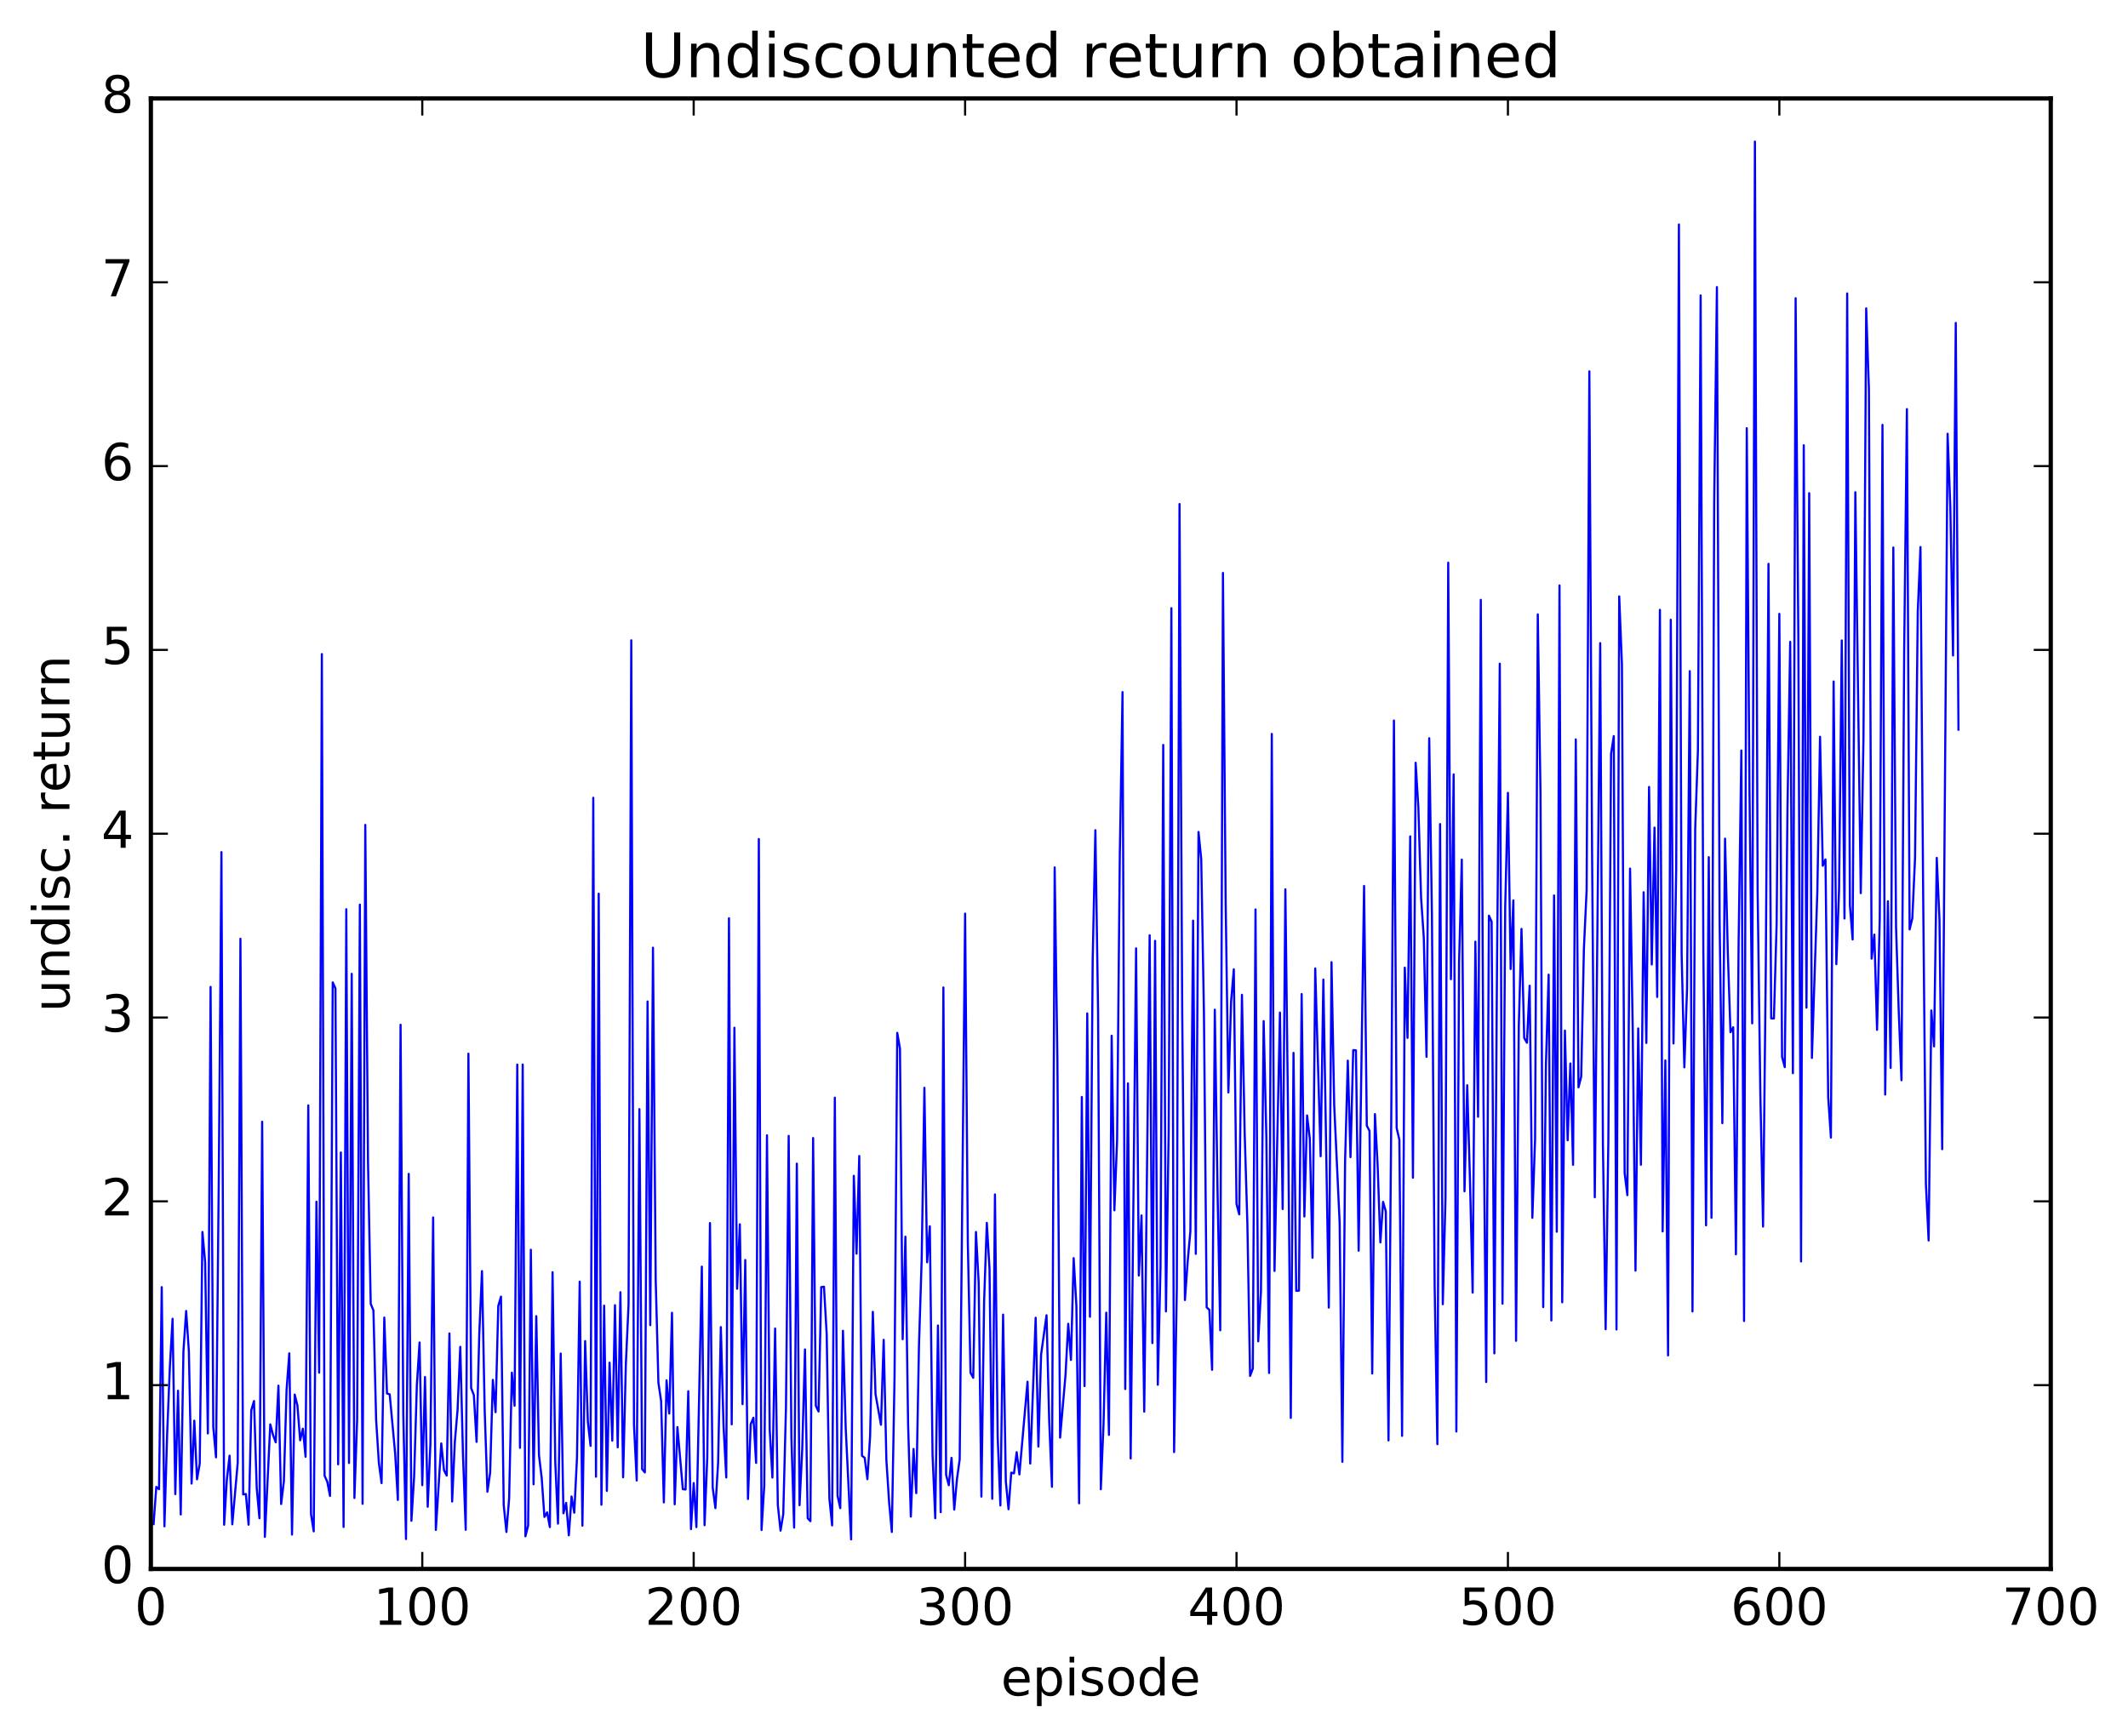 <?xml version="1.0" encoding="utf-8" standalone="no"?>
<!DOCTYPE svg PUBLIC "-//W3C//DTD SVG 1.1//EN"
  "http://www.w3.org/Graphics/SVG/1.1/DTD/svg11.dtd">
<!-- Created with matplotlib (http://matplotlib.org/) -->
<svg height="408pt" version="1.1" viewBox="0 0 500 408" width="500pt" xmlns="http://www.w3.org/2000/svg" xmlns:xlink="http://www.w3.org/1999/xlink">
 <defs>
  <style type="text/css">
*{stroke-linecap:butt;stroke-linejoin:round;stroke-miterlimit:100000;}
  </style>
 </defs>
 <g id="figure_1">
  <g id="patch_1">
   <path d="M 0 408.169 
L 500.501 408.169 
L 500.501 0 
L 0 0 
z
" style="fill:#ffffff;"/>
  </g>
  <g id="axes_1">
   <g id="patch_2">
    <path d="M 35.449 368.742 
L 481.849 368.742 
L 481.849 23.142 
L 35.449 23.142 
z
" style="fill:#ffffff;"/>
   </g>
   <g id="line2d_1">
    <path clip-path="url(#p01f652ff8e)" d="M 36.086 358.19 
L 36.724 349.455 
L 37.362 349.995 
L 38 302.507 
L 38.637 358.72 
L 39.275 336.96 
L 39.913 321.194 
L 40.55 309.938 
L 41.188 351.159 
L 41.826 326.855 
L 42.464 355.933 
L 43.101 317.575 
L 43.739 308.112 
L 44.377 317.613 
L 45.014 348.672 
L 45.652 333.889 
L 46.29 347.674 
L 46.928 344 
L 47.565 289.551 
L 48.203 296.659 
L 48.841 336.893 
L 49.478 231.947 
L 50.116 335.42 
L 50.754 342.508 
L 51.392 278.384 
L 52.029 200.272 
L 52.667 358.35 
L 53.305 347.726 
L 53.942 342.118 
L 54.58 358.246 
L 55.856 343.768 
L 56.493 220.631 
L 57.131 351.221 
L 57.769 351.129 
L 58.406 358.338 
L 59.044 331.42 
L 59.682 329.27 
L 60.32 349.718 
L 60.957 356.82 
L 61.595 263.641 
L 62.233 361.198 
L 63.508 334.753 
L 64.146 337.225 
L 64.784 338.976 
L 65.421 325.657 
L 66.059 353.475 
L 66.697 348.13 
L 67.334 326.656 
L 67.972 318.066 
L 68.61 360.665 
L 69.248 327.752 
L 69.885 330.316 
L 70.523 338.506 
L 71.161 335.775 
L 71.798 342.374 
L 72.436 259.784 
L 73.074 355.856 
L 73.712 359.905 
L 74.349 282.432 
L 74.987 322.61 
L 75.625 153.72 
L 76.262 346.822 
L 76.9 348.251 
L 77.538 351.571 
L 78.176 230.881 
L 78.813 232.293 
L 79.451 344.146 
L 80.089 270.855 
L 80.726 358.875 
L 81.364 213.694 
L 82.002 343.838 
L 82.64 228.872 
L 83.277 352.057 
L 83.915 333.612 
L 84.553 212.61 
L 85.19 353.436 
L 85.828 193.871 
L 86.466 272.939 
L 87.104 306.424 
L 87.741 307.985 
L 88.379 333.73 
L 89.017 343.793 
L 89.654 348.562 
L 90.292 309.664 
L 90.93 327.5 
L 91.568 327.708 
L 92.843 341.584 
L 93.481 352.524 
L 94.118 240.842 
L 94.756 332.291 
L 95.394 361.711 
L 96.032 275.89 
L 96.669 357.417 
L 97.307 346.98 
L 97.945 325.519 
L 98.582 315.511 
L 99.22 349.052 
L 99.858 323.625 
L 100.496 354.128 
L 101.133 339.313 
L 101.771 286.132 
L 102.409 359.564 
L 103.684 339.237 
L 104.322 345.531 
L 104.96 346.797 
L 105.597 313.387 
L 106.235 352.897 
L 106.873 338.836 
L 107.51 331.356 
L 108.148 316.546 
L 108.786 342.015 
L 109.424 359.533 
L 110.061 247.64 
L 110.699 326.22 
L 111.337 327.854 
L 111.974 338.876 
L 112.612 313.483 
L 113.25 298.738 
L 113.888 331.663 
L 114.525 350.583 
L 115.163 346.14 
L 115.801 324.299 
L 116.438 331.892 
L 117.076 306.921 
L 117.714 304.733 
L 118.352 353.696 
L 118.989 360.047 
L 119.627 352.128 
L 120.265 322.611 
L 120.902 330.375 
L 121.54 250.19 
L 122.178 340.273 
L 122.816 250.182 
L 123.453 361.064 
L 124.091 358.566 
L 124.729 293.714 
L 125.366 348.849 
L 126.004 309.325 
L 126.642 342.031 
L 127.28 347.348 
L 127.917 356.514 
L 128.555 355.443 
L 129.193 358.902 
L 129.83 299.006 
L 130.468 343.586 
L 131.106 358.091 
L 131.744 318.118 
L 132.381 355.661 
L 133.019 353.209 
L 133.657 360.839 
L 134.294 351.707 
L 134.932 355.529 
L 135.57 342.583 
L 136.208 301.224 
L 136.845 358.56 
L 137.483 315.183 
L 138.121 334.142 
L 138.758 339.823 
L 139.396 187.496 
L 140.034 347.061 
L 140.672 210.032 
L 141.309 353.641 
L 141.947 306.857 
L 142.585 350.393 
L 143.222 320.258 
L 143.86 338.587 
L 144.498 306.756 
L 145.136 340.155 
L 145.773 303.699 
L 146.411 347.202 
L 147.049 320.671 
L 147.686 306.62 
L 148.324 150.483 
L 148.962 334.812 
L 149.6 347.95 
L 150.237 260.675 
L 150.875 345.269 
L 151.513 346.051 
L 152.15 235.376 
L 152.788 311.442 
L 153.426 222.73 
L 154.064 300.753 
L 154.701 324.979 
L 155.339 329.274 
L 155.977 353.099 
L 156.614 324.418 
L 157.252 332.216 
L 157.89 308.537 
L 158.528 353.547 
L 159.165 335.387 
L 160.441 349.988 
L 161.078 350.063 
L 161.716 326.973 
L 162.354 359.38 
L 162.992 348.558 
L 163.629 358.905 
L 164.905 297.681 
L 165.542 358.455 
L 166.18 342.588 
L 166.818 287.447 
L 167.456 349.593 
L 168.093 354.444 
L 168.731 343.712 
L 169.369 311.895 
L 170.006 335.162 
L 170.644 347.245 
L 171.282 215.804 
L 171.92 334.749 
L 172.557 241.545 
L 173.195 302.887 
L 173.833 287.739 
L 174.47 330.012 
L 175.108 296.135 
L 175.746 352.297 
L 176.384 334.739 
L 177.021 333.201 
L 177.659 343.818 
L 178.297 197.188 
L 178.934 359.586 
L 179.572 349.143 
L 180.21 266.824 
L 180.848 335.946 
L 181.485 347.264 
L 182.123 312.233 
L 182.761 353.743 
L 183.398 359.739 
L 184.036 355.873 
L 184.674 330.752 
L 185.312 266.953 
L 185.949 337.827 
L 186.587 359.025 
L 187.225 273.48 
L 187.862 353.756 
L 188.5 340.455 
L 189.138 317.146 
L 189.776 356.814 
L 190.413 357.517 
L 191.051 267.461 
L 191.689 330.39 
L 192.326 331.738 
L 192.964 302.496 
L 193.602 302.41 
L 194.24 313.527 
L 194.877 352.223 
L 195.515 358.507 
L 196.153 257.976 
L 196.79 351.488 
L 197.428 354.446 
L 198.066 312.763 
L 198.704 335.498 
L 199.979 361.795 
L 200.617 276.346 
L 201.254 294.644 
L 201.892 271.683 
L 202.53 342.141 
L 203.168 342.609 
L 203.805 347.653 
L 204.443 337.514 
L 205.081 308.315 
L 205.718 327.685 
L 206.994 334.855 
L 207.632 314.886 
L 208.269 343.218 
L 208.907 353.04 
L 209.545 360.047 
L 210.182 323.688 
L 210.82 242.746 
L 211.458 246.43 
L 212.096 314.739 
L 212.733 290.65 
L 213.371 334.764 
L 214.009 356.431 
L 214.646 340.538 
L 215.284 350.924 
L 215.922 316.32 
L 216.56 295.96 
L 217.197 255.658 
L 217.835 296.665 
L 218.473 288.204 
L 219.11 341.818 
L 219.748 356.813 
L 220.386 311.523 
L 221.024 355.396 
L 221.661 232.079 
L 222.299 346.609 
L 222.937 349.053 
L 223.574 342.623 
L 224.212 354.783 
L 224.85 347.624 
L 225.488 343 
L 226.763 214.715 
L 227.401 292.052 
L 228.038 322.642 
L 228.676 323.817 
L 229.314 289.547 
L 229.952 301.515 
L 230.589 351.735 
L 231.227 305.904 
L 231.865 287.402 
L 232.502 298.264 
L 233.14 352.251 
L 233.778 280.718 
L 234.416 337.695 
L 235.053 353.817 
L 235.691 308.963 
L 236.329 348.134 
L 236.966 354.704 
L 237.604 346.11 
L 238.242 346.273 
L 238.88 341.296 
L 239.517 346.524 
L 241.43 324.739 
L 242.068 343.971 
L 243.344 309.697 
L 243.981 339.977 
L 244.619 318.33 
L 245.894 309.114 
L 246.532 334.168 
L 247.17 349.436 
L 247.808 203.859 
L 248.445 248.8 
L 249.083 337.879 
L 250.358 323.085 
L 250.996 311.126 
L 251.634 319.612 
L 252.272 295.687 
L 252.909 306.886 
L 253.547 353.316 
L 254.185 257.817 
L 254.822 325.77 
L 255.46 238.175 
L 256.098 309.471 
L 256.736 225.849 
L 257.373 195.115 
L 258.011 238.004 
L 258.649 350.008 
L 259.286 334.735 
L 259.924 308.516 
L 260.562 337.227 
L 261.2 243.418 
L 261.837 284.448 
L 262.475 268.001 
L 263.113 200.942 
L 263.75 162.658 
L 264.388 326.46 
L 265.026 254.615 
L 265.664 342.771 
L 266.939 222.885 
L 267.577 299.781 
L 268.214 285.653 
L 268.852 331.769 
L 270.128 219.809 
L 270.765 315.652 
L 271.403 221.117 
L 272.041 325.45 
L 272.678 297.678 
L 273.316 175.074 
L 273.954 308.209 
L 274.592 266.413 
L 275.229 142.938 
L 275.867 341.277 
L 276.505 302.84 
L 277.142 118.449 
L 277.78 238.411 
L 278.418 305.534 
L 279.056 296.476 
L 279.693 289.394 
L 280.331 216.369 
L 280.969 294.686 
L 281.606 195.528 
L 282.244 201.929 
L 282.882 238.165 
L 283.52 307.259 
L 284.157 307.853 
L 284.795 321.939 
L 285.433 237.297 
L 286.07 279.654 
L 286.708 312.65 
L 287.346 134.649 
L 287.984 212.191 
L 288.621 256.751 
L 289.259 235.406 
L 289.897 227.808 
L 290.534 282.97 
L 291.172 285.405 
L 291.81 233.804 
L 292.448 266.182 
L 293.085 287.518 
L 293.723 323.359 
L 294.361 321.653 
L 294.998 213.739 
L 295.636 315.242 
L 296.274 303.563 
L 296.912 239.981 
L 297.549 267.466 
L 298.187 322.685 
L 298.825 172.483 
L 299.462 298.705 
L 300.738 237.973 
L 301.376 284.154 
L 302.013 209.003 
L 302.651 262.688 
L 303.289 333.238 
L 303.926 247.452 
L 304.564 303.379 
L 305.202 303.335 
L 305.84 233.625 
L 306.477 285.901 
L 307.115 262.153 
L 307.753 267.589 
L 308.39 295.601 
L 309.028 227.613 
L 310.304 271.739 
L 310.941 230.232 
L 312.217 307.315 
L 312.854 226.13 
L 313.492 259.881 
L 314.768 287.422 
L 315.405 343.559 
L 316.043 272.992 
L 316.681 249.271 
L 317.318 271.954 
L 317.956 246.806 
L 318.594 246.847 
L 319.232 293.942 
L 320.507 208.217 
L 321.145 264.561 
L 321.782 265.786 
L 322.42 322.799 
L 323.058 261.841 
L 323.696 274.019 
L 324.333 292.002 
L 324.971 282.46 
L 325.609 284.697 
L 326.246 338.531 
L 326.884 263.829 
L 327.522 169.34 
L 328.16 265.1 
L 328.797 267.861 
L 329.435 337.46 
L 330.073 227.413 
L 330.71 243.925 
L 331.348 196.575 
L 331.986 276.794 
L 332.624 179.262 
L 333.261 189.807 
L 333.899 210.95 
L 334.537 220.353 
L 335.174 248.375 
L 335.812 173.499 
L 336.45 214.963 
L 337.088 302.354 
L 337.725 339.415 
L 338.363 193.671 
L 339.001 306.523 
L 339.638 281.518 
L 340.276 132.25 
L 340.914 230.13 
L 341.552 182.002 
L 342.189 336.438 
L 342.827 226.32 
L 343.465 202.037 
L 344.102 279.986 
L 344.74 255.052 
L 345.378 276.848 
L 346.016 303.798 
L 346.653 221.313 
L 347.291 262.459 
L 347.929 140.971 
L 348.566 258.7 
L 349.204 324.809 
L 349.842 215.206 
L 350.48 216.61 
L 351.117 318.071 
L 351.755 225.357 
L 352.393 155.98 
L 353.03 306.394 
L 353.668 213.146 
L 354.306 186.336 
L 354.944 227.742 
L 355.581 211.613 
L 356.219 315.12 
L 356.857 241.269 
L 357.494 218.317 
L 358.132 243.939 
L 358.77 245.074 
L 359.408 231.668 
L 360.045 286.212 
L 360.683 267.826 
L 361.321 144.396 
L 361.958 186.29 
L 362.596 307.19 
L 363.234 250.149 
L 363.872 229.068 
L 364.509 310.337 
L 365.147 210.451 
L 365.785 289.486 
L 366.422 137.594 
L 367.06 306.07 
L 367.698 242.207 
L 368.336 267.991 
L 368.973 249.947 
L 369.611 273.755 
L 370.249 173.769 
L 370.886 255.541 
L 371.524 253.034 
L 372.162 222.841 
L 372.8 209.134 
L 373.437 87.283 
L 374.075 199.829 
L 374.713 281.391 
L 375.988 151.148 
L 376.626 268.876 
L 377.264 312.392 
L 377.901 268.232 
L 378.539 177.146 
L 379.177 172.999 
L 379.814 312.457 
L 380.452 140.161 
L 381.09 156.072 
L 381.728 275.661 
L 382.365 280.897 
L 383.003 204.139 
L 383.641 242.647 
L 384.278 298.625 
L 384.916 241.706 
L 385.554 273.74 
L 386.192 209.698 
L 386.829 245.12 
L 387.467 184.95 
L 388.105 226.674 
L 388.742 194.506 
L 389.38 234.307 
L 390.018 143.33 
L 390.656 289.412 
L 391.293 249.231 
L 391.931 318.549 
L 392.569 145.655 
L 393.206 245.236 
L 393.844 203.963 
L 394.482 52.754 
L 395.12 224.206 
L 395.757 250.846 
L 396.395 232.338 
L 397.033 157.733 
L 397.67 308.223 
L 398.308 194.772 
L 398.946 176.364 
L 399.584 69.426 
L 400.221 223.559 
L 400.859 287.985 
L 401.497 201.454 
L 402.134 286.201 
L 402.772 117.829 
L 403.41 67.474 
L 404.048 216.62 
L 404.685 263.97 
L 405.323 197.099 
L 405.961 223.62 
L 406.598 242.592 
L 407.236 241.438 
L 407.874 294.794 
L 408.512 221.442 
L 409.149 176.385 
L 409.787 310.462 
L 410.425 100.631 
L 411.062 185.791 
L 411.7 240.506 
L 412.338 33.27 
L 412.976 209.335 
L 413.613 257.087 
L 414.251 288.274 
L 414.889 228.004 
L 415.526 132.518 
L 416.164 239.35 
L 416.802 239.363 
L 417.44 217.127 
L 418.077 144.269 
L 418.715 248.387 
L 419.353 250.802 
L 419.99 190.006 
L 420.628 150.849 
L 421.266 252.227 
L 421.904 70.093 
L 422.541 149.674 
L 423.179 296.478 
L 423.817 104.641 
L 424.454 236.817 
L 425.092 115.899 
L 425.73 248.64 
L 427.005 209.556 
L 427.643 173.159 
L 428.281 203.47 
L 428.918 201.99 
L 429.556 257.842 
L 430.194 267.356 
L 430.832 160.166 
L 431.469 226.61 
L 432.107 209.165 
L 432.745 150.51 
L 433.382 215.868 
L 434.02 68.965 
L 434.658 212.751 
L 435.296 220.798 
L 435.933 115.689 
L 437.209 209.911 
L 437.846 173.536 
L 438.484 72.469 
L 439.122 91.424 
L 439.76 225.305 
L 440.397 219.647 
L 441.035 242.036 
L 441.673 215.825 
L 442.31 99.855 
L 442.948 257.246 
L 443.586 211.812 
L 444.224 250.981 
L 444.861 128.677 
L 445.499 217.917 
L 446.137 237.784 
L 446.774 253.875 
L 447.412 152.805 
L 448.05 96.149 
L 448.688 218.44 
L 449.325 215.82 
L 449.963 201.626 
L 450.601 143.793 
L 451.238 128.568 
L 451.876 210.565 
L 452.514 278.231 
L 453.152 291.54 
L 453.789 237.481 
L 454.427 245.925 
L 455.065 201.623 
L 455.702 216.13 
L 456.34 270.082 
L 457.616 101.935 
L 458.253 119.189 
L 458.891 154.052 
L 459.529 75.896 
L 460.166 171.477 
L 460.166 171.477 
" style="fill:none;stroke:#0000ff;stroke-linecap:square;stroke-width:0.5;"/>
   </g>
   <g id="patch_3">
    <path d="M 35.449 368.742 
L 481.849 368.742 
" style="fill:none;stroke:#000000;stroke-linecap:square;stroke-linejoin:miter;"/>
   </g>
   <g id="patch_4">
    <path d="M 35.449 23.142 
L 481.849 23.142 
" style="fill:none;stroke:#000000;stroke-linecap:square;stroke-linejoin:miter;"/>
   </g>
   <g id="patch_5">
    <path d="M 481.849 368.742 
L 481.849 23.142 
" style="fill:none;stroke:#000000;stroke-linecap:square;stroke-linejoin:miter;"/>
   </g>
   <g id="patch_6">
    <path d="M 35.449 368.742 
L 35.449 23.142 
" style="fill:none;stroke:#000000;stroke-linecap:square;stroke-linejoin:miter;"/>
   </g>
   <g id="matplotlib.axis_1">
    <g id="xtick_1">
     <g id="line2d_2">
      <defs>
       <path d="M 0 0 
L 0 -4 
" id="mf73649603d" style="stroke:#000000;stroke-width:0.5;"/>
      </defs>
      <g>
       <use style="stroke:#000000;stroke-width:0.5;" x="35.449" xlink:href="#mf73649603d" y="368.742"/>
      </g>
     </g>
     <g id="line2d_3">
      <defs>
       <path d="M 0 0 
L 0 4 
" id="m9c78d03ba8" style="stroke:#000000;stroke-width:0.5;"/>
      </defs>
      <g>
       <use style="stroke:#000000;stroke-width:0.5;" x="35.449" xlink:href="#m9c78d03ba8" y="23.142"/>
      </g>
     </g>
     <g id="text_1">
      <!-- 0 -->
      <defs>
       <path d="M 31.781 66.406 
Q 24.172 66.406 20.328 58.906 
Q 16.5 51.422 16.5 36.375 
Q 16.5 21.391 20.328 13.891 
Q 24.172 6.391 31.781 6.391 
Q 39.453 6.391 43.281 13.891 
Q 47.125 21.391 47.125 36.375 
Q 47.125 51.422 43.281 58.906 
Q 39.453 66.406 31.781 66.406 
M 31.781 74.219 
Q 44.047 74.219 50.516 64.516 
Q 56.984 54.828 56.984 36.375 
Q 56.984 17.969 50.516 8.266 
Q 44.047 -1.422 31.781 -1.422 
Q 19.531 -1.422 13.062 8.266 
Q 6.594 17.969 6.594 36.375 
Q 6.594 54.828 13.062 64.516 
Q 19.531 74.219 31.781 74.219 
" id="BitstreamVeraSans-Roman-30"/>
      </defs>
      <g transform="translate(31.631 381.86)scale(0.12 -0.12)">
       <use xlink:href="#BitstreamVeraSans-Roman-30"/>
      </g>
     </g>
    </g>
    <g id="xtick_2">
     <g id="line2d_4">
      <g>
       <use style="stroke:#000000;stroke-width:0.5;" x="99.22" xlink:href="#mf73649603d" y="368.742"/>
      </g>
     </g>
     <g id="line2d_5">
      <g>
       <use style="stroke:#000000;stroke-width:0.5;" x="99.22" xlink:href="#m9c78d03ba8" y="23.142"/>
      </g>
     </g>
     <g id="text_2">
      <!-- 100 -->
      <defs>
       <path d="M 12.406 8.297 
L 28.516 8.297 
L 28.516 63.922 
L 10.984 60.406 
L 10.984 69.391 
L 28.422 72.906 
L 38.281 72.906 
L 38.281 8.297 
L 54.391 8.297 
L 54.391 0 
L 12.406 0 
z
" id="BitstreamVeraSans-Roman-31"/>
      </defs>
      <g transform="translate(87.768 381.86)scale(0.12 -0.12)">
       <use xlink:href="#BitstreamVeraSans-Roman-31"/>
       <use x="63.623" xlink:href="#BitstreamVeraSans-Roman-30"/>
       <use x="127.246" xlink:href="#BitstreamVeraSans-Roman-30"/>
      </g>
     </g>
    </g>
    <g id="xtick_3">
     <g id="line2d_6">
      <g>
       <use style="stroke:#000000;stroke-width:0.5;" x="162.992" xlink:href="#mf73649603d" y="368.742"/>
      </g>
     </g>
     <g id="line2d_7">
      <g>
       <use style="stroke:#000000;stroke-width:0.5;" x="162.992" xlink:href="#m9c78d03ba8" y="23.142"/>
      </g>
     </g>
     <g id="text_3">
      <!-- 200 -->
      <defs>
       <path d="M 19.188 8.297 
L 53.609 8.297 
L 53.609 0 
L 7.328 0 
L 7.328 8.297 
Q 12.938 14.109 22.625 23.891 
Q 32.328 33.688 34.812 36.531 
Q 39.547 41.844 41.422 45.531 
Q 43.312 49.219 43.312 52.781 
Q 43.312 58.594 39.234 62.25 
Q 35.156 65.922 28.609 65.922 
Q 23.969 65.922 18.812 64.312 
Q 13.672 62.703 7.812 59.422 
L 7.812 69.391 
Q 13.766 71.781 18.938 73 
Q 24.125 74.219 28.422 74.219 
Q 39.75 74.219 46.484 68.547 
Q 53.219 62.891 53.219 53.422 
Q 53.219 48.922 51.531 44.891 
Q 49.859 40.875 45.406 35.406 
Q 44.188 33.984 37.641 27.219 
Q 31.109 20.453 19.188 8.297 
" id="BitstreamVeraSans-Roman-32"/>
      </defs>
      <g transform="translate(151.539 381.86)scale(0.12 -0.12)">
       <use xlink:href="#BitstreamVeraSans-Roman-32"/>
       <use x="63.623" xlink:href="#BitstreamVeraSans-Roman-30"/>
       <use x="127.246" xlink:href="#BitstreamVeraSans-Roman-30"/>
      </g>
     </g>
    </g>
    <g id="xtick_4">
     <g id="line2d_8">
      <g>
       <use style="stroke:#000000;stroke-width:0.5;" x="226.763" xlink:href="#mf73649603d" y="368.742"/>
      </g>
     </g>
     <g id="line2d_9">
      <g>
       <use style="stroke:#000000;stroke-width:0.5;" x="226.763" xlink:href="#m9c78d03ba8" y="23.142"/>
      </g>
     </g>
     <g id="text_4">
      <!-- 300 -->
      <defs>
       <path d="M 40.578 39.312 
Q 47.656 37.797 51.625 33 
Q 55.609 28.219 55.609 21.188 
Q 55.609 10.406 48.188 4.484 
Q 40.766 -1.422 27.094 -1.422 
Q 22.516 -1.422 17.656 -0.516 
Q 12.797 0.391 7.625 2.203 
L 7.625 11.719 
Q 11.719 9.328 16.594 8.109 
Q 21.484 6.891 26.812 6.891 
Q 36.078 6.891 40.938 10.547 
Q 45.797 14.203 45.797 21.188 
Q 45.797 27.641 41.281 31.266 
Q 36.766 34.906 28.719 34.906 
L 20.219 34.906 
L 20.219 43.016 
L 29.109 43.016 
Q 36.375 43.016 40.234 45.922 
Q 44.094 48.828 44.094 54.297 
Q 44.094 59.906 40.109 62.906 
Q 36.141 65.922 28.719 65.922 
Q 24.656 65.922 20.016 65.031 
Q 15.375 64.156 9.812 62.312 
L 9.812 71.094 
Q 15.438 72.656 20.344 73.438 
Q 25.25 74.219 29.594 74.219 
Q 40.828 74.219 47.359 69.109 
Q 53.906 64.016 53.906 55.328 
Q 53.906 49.266 50.438 45.094 
Q 46.969 40.922 40.578 39.312 
" id="BitstreamVeraSans-Roman-33"/>
      </defs>
      <g transform="translate(215.311 381.86)scale(0.12 -0.12)">
       <use xlink:href="#BitstreamVeraSans-Roman-33"/>
       <use x="63.623" xlink:href="#BitstreamVeraSans-Roman-30"/>
       <use x="127.246" xlink:href="#BitstreamVeraSans-Roman-30"/>
      </g>
     </g>
    </g>
    <g id="xtick_5">
     <g id="line2d_10">
      <g>
       <use style="stroke:#000000;stroke-width:0.5;" x="290.534" xlink:href="#mf73649603d" y="368.742"/>
      </g>
     </g>
     <g id="line2d_11">
      <g>
       <use style="stroke:#000000;stroke-width:0.5;" x="290.534" xlink:href="#m9c78d03ba8" y="23.142"/>
      </g>
     </g>
     <g id="text_5">
      <!-- 400 -->
      <defs>
       <path d="M 37.797 64.312 
L 12.891 25.391 
L 37.797 25.391 
z
M 35.203 72.906 
L 47.609 72.906 
L 47.609 25.391 
L 58.016 25.391 
L 58.016 17.188 
L 47.609 17.188 
L 47.609 0 
L 37.797 0 
L 37.797 17.188 
L 4.891 17.188 
L 4.891 26.703 
z
" id="BitstreamVeraSans-Roman-34"/>
      </defs>
      <g transform="translate(279.082 381.86)scale(0.12 -0.12)">
       <use xlink:href="#BitstreamVeraSans-Roman-34"/>
       <use x="63.623" xlink:href="#BitstreamVeraSans-Roman-30"/>
       <use x="127.246" xlink:href="#BitstreamVeraSans-Roman-30"/>
      </g>
     </g>
    </g>
    <g id="xtick_6">
     <g id="line2d_12">
      <g>
       <use style="stroke:#000000;stroke-width:0.5;" x="354.306" xlink:href="#mf73649603d" y="368.742"/>
      </g>
     </g>
     <g id="line2d_13">
      <g>
       <use style="stroke:#000000;stroke-width:0.5;" x="354.306" xlink:href="#m9c78d03ba8" y="23.142"/>
      </g>
     </g>
     <g id="text_6">
      <!-- 500 -->
      <defs>
       <path d="M 10.797 72.906 
L 49.516 72.906 
L 49.516 64.594 
L 19.828 64.594 
L 19.828 46.734 
Q 21.969 47.469 24.109 47.828 
Q 26.266 48.188 28.422 48.188 
Q 40.625 48.188 47.75 41.5 
Q 54.891 34.812 54.891 23.391 
Q 54.891 11.625 47.562 5.094 
Q 40.234 -1.422 26.906 -1.422 
Q 22.312 -1.422 17.547 -0.641 
Q 12.797 0.141 7.719 1.703 
L 7.719 11.625 
Q 12.109 9.234 16.797 8.062 
Q 21.484 6.891 26.703 6.891 
Q 35.156 6.891 40.078 11.328 
Q 45.016 15.766 45.016 23.391 
Q 45.016 31 40.078 35.438 
Q 35.156 39.891 26.703 39.891 
Q 22.75 39.891 18.812 39.016 
Q 14.891 38.141 10.797 36.281 
z
" id="BitstreamVeraSans-Roman-35"/>
      </defs>
      <g transform="translate(342.853 381.86)scale(0.12 -0.12)">
       <use xlink:href="#BitstreamVeraSans-Roman-35"/>
       <use x="63.623" xlink:href="#BitstreamVeraSans-Roman-30"/>
       <use x="127.246" xlink:href="#BitstreamVeraSans-Roman-30"/>
      </g>
     </g>
    </g>
    <g id="xtick_7">
     <g id="line2d_14">
      <g>
       <use style="stroke:#000000;stroke-width:0.5;" x="418.077" xlink:href="#mf73649603d" y="368.742"/>
      </g>
     </g>
     <g id="line2d_15">
      <g>
       <use style="stroke:#000000;stroke-width:0.5;" x="418.077" xlink:href="#m9c78d03ba8" y="23.142"/>
      </g>
     </g>
     <g id="text_7">
      <!-- 600 -->
      <defs>
       <path d="M 33.016 40.375 
Q 26.375 40.375 22.484 35.828 
Q 18.609 31.297 18.609 23.391 
Q 18.609 15.531 22.484 10.953 
Q 26.375 6.391 33.016 6.391 
Q 39.656 6.391 43.531 10.953 
Q 47.406 15.531 47.406 23.391 
Q 47.406 31.297 43.531 35.828 
Q 39.656 40.375 33.016 40.375 
M 52.594 71.297 
L 52.594 62.312 
Q 48.875 64.062 45.094 64.984 
Q 41.312 65.922 37.594 65.922 
Q 27.828 65.922 22.672 59.328 
Q 17.531 52.734 16.797 39.406 
Q 19.672 43.656 24.016 45.922 
Q 28.375 48.188 33.594 48.188 
Q 44.578 48.188 50.953 41.516 
Q 57.328 34.859 57.328 23.391 
Q 57.328 12.156 50.688 5.359 
Q 44.047 -1.422 33.016 -1.422 
Q 20.359 -1.422 13.672 8.266 
Q 6.984 17.969 6.984 36.375 
Q 6.984 53.656 15.188 63.938 
Q 23.391 74.219 37.203 74.219 
Q 40.922 74.219 44.703 73.484 
Q 48.484 72.75 52.594 71.297 
" id="BitstreamVeraSans-Roman-36"/>
      </defs>
      <g transform="translate(406.625 381.86)scale(0.12 -0.12)">
       <use xlink:href="#BitstreamVeraSans-Roman-36"/>
       <use x="63.623" xlink:href="#BitstreamVeraSans-Roman-30"/>
       <use x="127.246" xlink:href="#BitstreamVeraSans-Roman-30"/>
      </g>
     </g>
    </g>
    <g id="xtick_8">
     <g id="line2d_16">
      <g>
       <use style="stroke:#000000;stroke-width:0.5;" x="481.849" xlink:href="#mf73649603d" y="368.742"/>
      </g>
     </g>
     <g id="line2d_17">
      <g>
       <use style="stroke:#000000;stroke-width:0.5;" x="481.849" xlink:href="#m9c78d03ba8" y="23.142"/>
      </g>
     </g>
     <g id="text_8">
      <!-- 700 -->
      <defs>
       <path d="M 8.203 72.906 
L 55.078 72.906 
L 55.078 68.703 
L 28.609 0 
L 18.312 0 
L 43.219 64.594 
L 8.203 64.594 
z
" id="BitstreamVeraSans-Roman-37"/>
      </defs>
      <g transform="translate(470.396 381.86)scale(0.12 -0.12)">
       <use xlink:href="#BitstreamVeraSans-Roman-37"/>
       <use x="63.623" xlink:href="#BitstreamVeraSans-Roman-30"/>
       <use x="127.246" xlink:href="#BitstreamVeraSans-Roman-30"/>
      </g>
     </g>
    </g>
    <g id="text_9">
     <!-- episode -->
     <defs>
      <path d="M 56.203 29.594 
L 56.203 25.203 
L 14.891 25.203 
Q 15.484 15.922 20.484 11.062 
Q 25.484 6.203 34.422 6.203 
Q 39.594 6.203 44.453 7.469 
Q 49.312 8.734 54.109 11.281 
L 54.109 2.781 
Q 49.266 0.734 44.188 -0.344 
Q 39.109 -1.422 33.891 -1.422 
Q 20.797 -1.422 13.156 6.188 
Q 5.516 13.812 5.516 26.812 
Q 5.516 40.234 12.766 48.109 
Q 20.016 56 32.328 56 
Q 43.359 56 49.781 48.891 
Q 56.203 41.797 56.203 29.594 
M 47.219 32.234 
Q 47.125 39.594 43.094 43.984 
Q 39.062 48.391 32.422 48.391 
Q 24.906 48.391 20.391 44.141 
Q 15.875 39.891 15.188 32.172 
z
" id="BitstreamVeraSans-Roman-65"/>
      <path d="M 45.406 46.391 
L 45.406 75.984 
L 54.391 75.984 
L 54.391 0 
L 45.406 0 
L 45.406 8.203 
Q 42.578 3.328 38.25 0.953 
Q 33.938 -1.422 27.875 -1.422 
Q 17.969 -1.422 11.734 6.484 
Q 5.516 14.406 5.516 27.297 
Q 5.516 40.188 11.734 48.094 
Q 17.969 56 27.875 56 
Q 33.938 56 38.25 53.625 
Q 42.578 51.266 45.406 46.391 
M 14.797 27.297 
Q 14.797 17.391 18.875 11.75 
Q 22.953 6.109 30.078 6.109 
Q 37.203 6.109 41.297 11.75 
Q 45.406 17.391 45.406 27.297 
Q 45.406 37.203 41.297 42.844 
Q 37.203 48.484 30.078 48.484 
Q 22.953 48.484 18.875 42.844 
Q 14.797 37.203 14.797 27.297 
" id="BitstreamVeraSans-Roman-64"/>
      <path d="M 9.422 54.688 
L 18.406 54.688 
L 18.406 0 
L 9.422 0 
z
M 9.422 75.984 
L 18.406 75.984 
L 18.406 64.594 
L 9.422 64.594 
z
" id="BitstreamVeraSans-Roman-69"/>
      <path d="M 44.281 53.078 
L 44.281 44.578 
Q 40.484 46.531 36.375 47.5 
Q 32.281 48.484 27.875 48.484 
Q 21.188 48.484 17.844 46.438 
Q 14.5 44.391 14.5 40.281 
Q 14.5 37.156 16.891 35.375 
Q 19.281 33.594 26.516 31.984 
L 29.594 31.297 
Q 39.156 29.25 43.188 25.516 
Q 47.219 21.781 47.219 15.094 
Q 47.219 7.469 41.188 3.016 
Q 35.156 -1.422 24.609 -1.422 
Q 20.219 -1.422 15.453 -0.562 
Q 10.688 0.297 5.422 2 
L 5.422 11.281 
Q 10.406 8.688 15.234 7.391 
Q 20.062 6.109 24.812 6.109 
Q 31.156 6.109 34.562 8.281 
Q 37.984 10.453 37.984 14.406 
Q 37.984 18.062 35.516 20.016 
Q 33.062 21.969 24.703 23.781 
L 21.578 24.516 
Q 13.234 26.266 9.516 29.906 
Q 5.812 33.547 5.812 39.891 
Q 5.812 47.609 11.281 51.797 
Q 16.75 56 26.812 56 
Q 31.781 56 36.172 55.266 
Q 40.578 54.547 44.281 53.078 
" id="BitstreamVeraSans-Roman-73"/>
      <path d="M 18.109 8.203 
L 18.109 -20.797 
L 9.078 -20.797 
L 9.078 54.688 
L 18.109 54.688 
L 18.109 46.391 
Q 20.953 51.266 25.266 53.625 
Q 29.594 56 35.594 56 
Q 45.562 56 51.781 48.094 
Q 58.016 40.188 58.016 27.297 
Q 58.016 14.406 51.781 6.484 
Q 45.562 -1.422 35.594 -1.422 
Q 29.594 -1.422 25.266 0.953 
Q 20.953 3.328 18.109 8.203 
M 48.688 27.297 
Q 48.688 37.203 44.609 42.844 
Q 40.531 48.484 33.406 48.484 
Q 26.266 48.484 22.188 42.844 
Q 18.109 37.203 18.109 27.297 
Q 18.109 17.391 22.188 11.75 
Q 26.266 6.109 33.406 6.109 
Q 40.531 6.109 44.609 11.75 
Q 48.688 17.391 48.688 27.297 
" id="BitstreamVeraSans-Roman-70"/>
      <path d="M 30.609 48.391 
Q 23.391 48.391 19.188 42.75 
Q 14.984 37.109 14.984 27.297 
Q 14.984 17.484 19.156 11.844 
Q 23.344 6.203 30.609 6.203 
Q 37.797 6.203 41.984 11.859 
Q 46.188 17.531 46.188 27.297 
Q 46.188 37.016 41.984 42.703 
Q 37.797 48.391 30.609 48.391 
M 30.609 56 
Q 42.328 56 49.016 48.375 
Q 55.719 40.766 55.719 27.297 
Q 55.719 13.875 49.016 6.219 
Q 42.328 -1.422 30.609 -1.422 
Q 18.844 -1.422 12.172 6.219 
Q 5.516 13.875 5.516 27.297 
Q 5.516 40.766 12.172 48.375 
Q 18.844 56 30.609 56 
" id="BitstreamVeraSans-Roman-6f"/>
     </defs>
     <g transform="translate(235.183 398.474)scale(0.12 -0.12)">
      <use xlink:href="#BitstreamVeraSans-Roman-65"/>
      <use x="61.523" xlink:href="#BitstreamVeraSans-Roman-70"/>
      <use x="125.0" xlink:href="#BitstreamVeraSans-Roman-69"/>
      <use x="152.783" xlink:href="#BitstreamVeraSans-Roman-73"/>
      <use x="204.883" xlink:href="#BitstreamVeraSans-Roman-6f"/>
      <use x="266.064" xlink:href="#BitstreamVeraSans-Roman-64"/>
      <use x="329.541" xlink:href="#BitstreamVeraSans-Roman-65"/>
     </g>
    </g>
   </g>
   <g id="matplotlib.axis_2">
    <g id="ytick_1">
     <g id="line2d_18">
      <defs>
       <path d="M 0 0 
L 4 0 
" id="m5560dd3d49" style="stroke:#000000;stroke-width:0.5;"/>
      </defs>
      <g>
       <use style="stroke:#000000;stroke-width:0.5;" x="35.449" xlink:href="#m5560dd3d49" y="368.742"/>
      </g>
     </g>
     <g id="line2d_19">
      <defs>
       <path d="M 0 0 
L -4 0 
" id="m638e9fe36c" style="stroke:#000000;stroke-width:0.5;"/>
      </defs>
      <g>
       <use style="stroke:#000000;stroke-width:0.5;" x="481.849" xlink:href="#m638e9fe36c" y="368.742"/>
      </g>
     </g>
     <g id="text_10">
      <!-- 0 -->
      <g transform="translate(23.814 372.053)scale(0.12 -0.12)">
       <use xlink:href="#BitstreamVeraSans-Roman-30"/>
      </g>
     </g>
    </g>
    <g id="ytick_2">
     <g id="line2d_20">
      <g>
       <use style="stroke:#000000;stroke-width:0.5;" x="35.449" xlink:href="#m5560dd3d49" y="325.542"/>
      </g>
     </g>
     <g id="line2d_21">
      <g>
       <use style="stroke:#000000;stroke-width:0.5;" x="481.849" xlink:href="#m638e9fe36c" y="325.542"/>
      </g>
     </g>
     <g id="text_11">
      <!-- 1 -->
      <g transform="translate(23.814 328.853)scale(0.12 -0.12)">
       <use xlink:href="#BitstreamVeraSans-Roman-31"/>
      </g>
     </g>
    </g>
    <g id="ytick_3">
     <g id="line2d_22">
      <g>
       <use style="stroke:#000000;stroke-width:0.5;" x="35.449" xlink:href="#m5560dd3d49" y="282.342"/>
      </g>
     </g>
     <g id="line2d_23">
      <g>
       <use style="stroke:#000000;stroke-width:0.5;" x="481.849" xlink:href="#m638e9fe36c" y="282.342"/>
      </g>
     </g>
     <g id="text_12">
      <!-- 2 -->
      <g transform="translate(23.814 285.653)scale(0.12 -0.12)">
       <use xlink:href="#BitstreamVeraSans-Roman-32"/>
      </g>
     </g>
    </g>
    <g id="ytick_4">
     <g id="line2d_24">
      <g>
       <use style="stroke:#000000;stroke-width:0.5;" x="35.449" xlink:href="#m5560dd3d49" y="239.142"/>
      </g>
     </g>
     <g id="line2d_25">
      <g>
       <use style="stroke:#000000;stroke-width:0.5;" x="481.849" xlink:href="#m638e9fe36c" y="239.142"/>
      </g>
     </g>
     <g id="text_13">
      <!-- 3 -->
      <g transform="translate(23.814 242.453)scale(0.12 -0.12)">
       <use xlink:href="#BitstreamVeraSans-Roman-33"/>
      </g>
     </g>
    </g>
    <g id="ytick_5">
     <g id="line2d_26">
      <g>
       <use style="stroke:#000000;stroke-width:0.5;" x="35.449" xlink:href="#m5560dd3d49" y="195.942"/>
      </g>
     </g>
     <g id="line2d_27">
      <g>
       <use style="stroke:#000000;stroke-width:0.5;" x="481.849" xlink:href="#m638e9fe36c" y="195.942"/>
      </g>
     </g>
     <g id="text_14">
      <!-- 4 -->
      <g transform="translate(23.814 199.253)scale(0.12 -0.12)">
       <use xlink:href="#BitstreamVeraSans-Roman-34"/>
      </g>
     </g>
    </g>
    <g id="ytick_6">
     <g id="line2d_28">
      <g>
       <use style="stroke:#000000;stroke-width:0.5;" x="35.449" xlink:href="#m5560dd3d49" y="152.742"/>
      </g>
     </g>
     <g id="line2d_29">
      <g>
       <use style="stroke:#000000;stroke-width:0.5;" x="481.849" xlink:href="#m638e9fe36c" y="152.742"/>
      </g>
     </g>
     <g id="text_15">
      <!-- 5 -->
      <g transform="translate(23.814 156.053)scale(0.12 -0.12)">
       <use xlink:href="#BitstreamVeraSans-Roman-35"/>
      </g>
     </g>
    </g>
    <g id="ytick_7">
     <g id="line2d_30">
      <g>
       <use style="stroke:#000000;stroke-width:0.5;" x="35.449" xlink:href="#m5560dd3d49" y="109.542"/>
      </g>
     </g>
     <g id="line2d_31">
      <g>
       <use style="stroke:#000000;stroke-width:0.5;" x="481.849" xlink:href="#m638e9fe36c" y="109.542"/>
      </g>
     </g>
     <g id="text_16">
      <!-- 6 -->
      <g transform="translate(23.814 112.853)scale(0.12 -0.12)">
       <use xlink:href="#BitstreamVeraSans-Roman-36"/>
      </g>
     </g>
    </g>
    <g id="ytick_8">
     <g id="line2d_32">
      <g>
       <use style="stroke:#000000;stroke-width:0.5;" x="35.449" xlink:href="#m5560dd3d49" y="66.342"/>
      </g>
     </g>
     <g id="line2d_33">
      <g>
       <use style="stroke:#000000;stroke-width:0.5;" x="481.849" xlink:href="#m638e9fe36c" y="66.342"/>
      </g>
     </g>
     <g id="text_17">
      <!-- 7 -->
      <g transform="translate(23.814 69.653)scale(0.12 -0.12)">
       <use xlink:href="#BitstreamVeraSans-Roman-37"/>
      </g>
     </g>
    </g>
    <g id="ytick_9">
     <g id="line2d_34">
      <g>
       <use style="stroke:#000000;stroke-width:0.5;" x="35.449" xlink:href="#m5560dd3d49" y="23.142"/>
      </g>
     </g>
     <g id="line2d_35">
      <g>
       <use style="stroke:#000000;stroke-width:0.5;" x="481.849" xlink:href="#m638e9fe36c" y="23.142"/>
      </g>
     </g>
     <g id="text_18">
      <!-- 8 -->
      <defs>
       <path d="M 31.781 34.625 
Q 24.75 34.625 20.719 30.859 
Q 16.703 27.094 16.703 20.516 
Q 16.703 13.922 20.719 10.156 
Q 24.75 6.391 31.781 6.391 
Q 38.812 6.391 42.859 10.172 
Q 46.922 13.969 46.922 20.516 
Q 46.922 27.094 42.891 30.859 
Q 38.875 34.625 31.781 34.625 
M 21.922 38.812 
Q 15.578 40.375 12.031 44.719 
Q 8.5 49.078 8.5 55.328 
Q 8.5 64.062 14.719 69.141 
Q 20.953 74.219 31.781 74.219 
Q 42.672 74.219 48.875 69.141 
Q 55.078 64.062 55.078 55.328 
Q 55.078 49.078 51.531 44.719 
Q 48 40.375 41.703 38.812 
Q 48.828 37.156 52.797 32.312 
Q 56.781 27.484 56.781 20.516 
Q 56.781 9.906 50.312 4.234 
Q 43.844 -1.422 31.781 -1.422 
Q 19.734 -1.422 13.25 4.234 
Q 6.781 9.906 6.781 20.516 
Q 6.781 27.484 10.781 32.312 
Q 14.797 37.156 21.922 38.812 
M 18.312 54.391 
Q 18.312 48.734 21.844 45.562 
Q 25.391 42.391 31.781 42.391 
Q 38.141 42.391 41.719 45.562 
Q 45.312 48.734 45.312 54.391 
Q 45.312 60.062 41.719 63.234 
Q 38.141 66.406 31.781 66.406 
Q 25.391 66.406 21.844 63.234 
Q 18.312 60.062 18.312 54.391 
" id="BitstreamVeraSans-Roman-38"/>
      </defs>
      <g transform="translate(23.814 26.453)scale(0.12 -0.12)">
       <use xlink:href="#BitstreamVeraSans-Roman-38"/>
      </g>
     </g>
    </g>
    <g id="text_19">
     <!-- undisc. return -->
     <defs>
      <path d="M 8.5 21.578 
L 8.5 54.688 
L 17.484 54.688 
L 17.484 21.922 
Q 17.484 14.156 20.5 10.266 
Q 23.531 6.391 29.594 6.391 
Q 36.859 6.391 41.078 11.031 
Q 45.312 15.672 45.312 23.688 
L 45.312 54.688 
L 54.297 54.688 
L 54.297 0 
L 45.312 0 
L 45.312 8.406 
Q 42.047 3.422 37.719 1 
Q 33.406 -1.422 27.688 -1.422 
Q 18.266 -1.422 13.375 4.438 
Q 8.5 10.297 8.5 21.578 
" id="BitstreamVeraSans-Roman-75"/>
      <path d="M 10.688 12.406 
L 21 12.406 
L 21 0 
L 10.688 0 
z
" id="BitstreamVeraSans-Roman-2e"/>
      <path id="BitstreamVeraSans-Roman-20"/>
      <path d="M 54.891 33.016 
L 54.891 0 
L 45.906 0 
L 45.906 32.719 
Q 45.906 40.484 42.875 44.328 
Q 39.844 48.188 33.797 48.188 
Q 26.516 48.188 22.312 43.547 
Q 18.109 38.922 18.109 30.906 
L 18.109 0 
L 9.078 0 
L 9.078 54.688 
L 18.109 54.688 
L 18.109 46.188 
Q 21.344 51.125 25.703 53.562 
Q 30.078 56 35.797 56 
Q 45.219 56 50.047 50.172 
Q 54.891 44.344 54.891 33.016 
" id="BitstreamVeraSans-Roman-6e"/>
      <path d="M 18.312 70.219 
L 18.312 54.688 
L 36.812 54.688 
L 36.812 47.703 
L 18.312 47.703 
L 18.312 18.016 
Q 18.312 11.328 20.141 9.422 
Q 21.969 7.516 27.594 7.516 
L 36.812 7.516 
L 36.812 0 
L 27.594 0 
Q 17.188 0 13.234 3.875 
Q 9.281 7.766 9.281 18.016 
L 9.281 47.703 
L 2.688 47.703 
L 2.688 54.688 
L 9.281 54.688 
L 9.281 70.219 
z
" id="BitstreamVeraSans-Roman-74"/>
      <path d="M 48.781 52.594 
L 48.781 44.188 
Q 44.969 46.297 41.141 47.344 
Q 37.312 48.391 33.406 48.391 
Q 24.656 48.391 19.812 42.844 
Q 14.984 37.312 14.984 27.297 
Q 14.984 17.281 19.812 11.734 
Q 24.656 6.203 33.406 6.203 
Q 37.312 6.203 41.141 7.25 
Q 44.969 8.297 48.781 10.406 
L 48.781 2.094 
Q 45.016 0.344 40.984 -0.531 
Q 36.969 -1.422 32.422 -1.422 
Q 20.062 -1.422 12.781 6.344 
Q 5.516 14.109 5.516 27.297 
Q 5.516 40.672 12.859 48.328 
Q 20.219 56 33.016 56 
Q 37.156 56 41.109 55.141 
Q 45.062 54.297 48.781 52.594 
" id="BitstreamVeraSans-Roman-63"/>
      <path d="M 41.109 46.297 
Q 39.594 47.172 37.812 47.578 
Q 36.031 48 33.891 48 
Q 26.266 48 22.188 43.047 
Q 18.109 38.094 18.109 28.812 
L 18.109 0 
L 9.078 0 
L 9.078 54.688 
L 18.109 54.688 
L 18.109 46.188 
Q 20.953 51.172 25.484 53.578 
Q 30.031 56 36.531 56 
Q 37.453 56 38.578 55.875 
Q 39.703 55.766 41.062 55.516 
z
" id="BitstreamVeraSans-Roman-72"/>
     </defs>
     <g transform="translate(16.318 237.84)rotate(-90.0)scale(0.12 -0.12)">
      <use xlink:href="#BitstreamVeraSans-Roman-75"/>
      <use x="63.379" xlink:href="#BitstreamVeraSans-Roman-6e"/>
      <use x="126.758" xlink:href="#BitstreamVeraSans-Roman-64"/>
      <use x="190.234" xlink:href="#BitstreamVeraSans-Roman-69"/>
      <use x="218.018" xlink:href="#BitstreamVeraSans-Roman-73"/>
      <use x="270.117" xlink:href="#BitstreamVeraSans-Roman-63"/>
      <use x="325.098" xlink:href="#BitstreamVeraSans-Roman-2e"/>
      <use x="356.885" xlink:href="#BitstreamVeraSans-Roman-20"/>
      <use x="388.672" xlink:href="#BitstreamVeraSans-Roman-72"/>
      <use x="429.754" xlink:href="#BitstreamVeraSans-Roman-65"/>
      <use x="491.277" xlink:href="#BitstreamVeraSans-Roman-74"/>
      <use x="530.486" xlink:href="#BitstreamVeraSans-Roman-75"/>
      <use x="593.865" xlink:href="#BitstreamVeraSans-Roman-72"/>
      <use x="634.963" xlink:href="#BitstreamVeraSans-Roman-6e"/>
     </g>
    </g>
   </g>
   <g id="text_20">
    <!-- Undiscounted return obtained -->
    <defs>
     <path d="M 48.688 27.297 
Q 48.688 37.203 44.609 42.844 
Q 40.531 48.484 33.406 48.484 
Q 26.266 48.484 22.188 42.844 
Q 18.109 37.203 18.109 27.297 
Q 18.109 17.391 22.188 11.75 
Q 26.266 6.109 33.406 6.109 
Q 40.531 6.109 44.609 11.75 
Q 48.688 17.391 48.688 27.297 
M 18.109 46.391 
Q 20.953 51.266 25.266 53.625 
Q 29.594 56 35.594 56 
Q 45.562 56 51.781 48.094 
Q 58.016 40.188 58.016 27.297 
Q 58.016 14.406 51.781 6.484 
Q 45.562 -1.422 35.594 -1.422 
Q 29.594 -1.422 25.266 0.953 
Q 20.953 3.328 18.109 8.203 
L 18.109 0 
L 9.078 0 
L 9.078 75.984 
L 18.109 75.984 
z
" id="BitstreamVeraSans-Roman-62"/>
     <path d="M 34.281 27.484 
Q 23.391 27.484 19.188 25 
Q 14.984 22.516 14.984 16.5 
Q 14.984 11.719 18.141 8.906 
Q 21.297 6.109 26.703 6.109 
Q 34.188 6.109 38.703 11.406 
Q 43.219 16.703 43.219 25.484 
L 43.219 27.484 
z
M 52.203 31.203 
L 52.203 0 
L 43.219 0 
L 43.219 8.297 
Q 40.141 3.328 35.547 0.953 
Q 30.953 -1.422 24.312 -1.422 
Q 15.922 -1.422 10.953 3.297 
Q 6 8.016 6 15.922 
Q 6 25.141 12.172 29.828 
Q 18.359 34.516 30.609 34.516 
L 43.219 34.516 
L 43.219 35.406 
Q 43.219 41.609 39.141 45 
Q 35.062 48.391 27.688 48.391 
Q 23 48.391 18.547 47.266 
Q 14.109 46.141 10.016 43.891 
L 10.016 52.203 
Q 14.938 54.109 19.578 55.047 
Q 24.219 56 28.609 56 
Q 40.484 56 46.344 49.844 
Q 52.203 43.703 52.203 31.203 
" id="BitstreamVeraSans-Roman-61"/>
     <path d="M 8.688 72.906 
L 18.609 72.906 
L 18.609 28.609 
Q 18.609 16.891 22.844 11.734 
Q 27.094 6.594 36.625 6.594 
Q 46.094 6.594 50.344 11.734 
Q 54.594 16.891 54.594 28.609 
L 54.594 72.906 
L 64.5 72.906 
L 64.5 27.391 
Q 64.5 13.141 57.438 5.859 
Q 50.391 -1.422 36.625 -1.422 
Q 22.797 -1.422 15.734 5.859 
Q 8.688 13.141 8.688 27.391 
z
" id="BitstreamVeraSans-Roman-55"/>
    </defs>
    <g transform="translate(150.533 18.142)scale(0.144 -0.144)">
     <use xlink:href="#BitstreamVeraSans-Roman-55"/>
     <use x="73.193" xlink:href="#BitstreamVeraSans-Roman-6e"/>
     <use x="136.572" xlink:href="#BitstreamVeraSans-Roman-64"/>
     <use x="200.049" xlink:href="#BitstreamVeraSans-Roman-69"/>
     <use x="227.832" xlink:href="#BitstreamVeraSans-Roman-73"/>
     <use x="279.932" xlink:href="#BitstreamVeraSans-Roman-63"/>
     <use x="334.912" xlink:href="#BitstreamVeraSans-Roman-6f"/>
     <use x="396.094" xlink:href="#BitstreamVeraSans-Roman-75"/>
     <use x="459.473" xlink:href="#BitstreamVeraSans-Roman-6e"/>
     <use x="522.852" xlink:href="#BitstreamVeraSans-Roman-74"/>
     <use x="562.061" xlink:href="#BitstreamVeraSans-Roman-65"/>
     <use x="623.584" xlink:href="#BitstreamVeraSans-Roman-64"/>
     <use x="687.061" xlink:href="#BitstreamVeraSans-Roman-20"/>
     <use x="718.848" xlink:href="#BitstreamVeraSans-Roman-72"/>
     <use x="759.93" xlink:href="#BitstreamVeraSans-Roman-65"/>
     <use x="821.453" xlink:href="#BitstreamVeraSans-Roman-74"/>
     <use x="860.662" xlink:href="#BitstreamVeraSans-Roman-75"/>
     <use x="924.041" xlink:href="#BitstreamVeraSans-Roman-72"/>
     <use x="965.139" xlink:href="#BitstreamVeraSans-Roman-6e"/>
     <use x="1028.518" xlink:href="#BitstreamVeraSans-Roman-20"/>
     <use x="1060.305" xlink:href="#BitstreamVeraSans-Roman-6f"/>
     <use x="1121.486" xlink:href="#BitstreamVeraSans-Roman-62"/>
     <use x="1184.963" xlink:href="#BitstreamVeraSans-Roman-74"/>
     <use x="1224.172" xlink:href="#BitstreamVeraSans-Roman-61"/>
     <use x="1285.451" xlink:href="#BitstreamVeraSans-Roman-69"/>
     <use x="1313.234" xlink:href="#BitstreamVeraSans-Roman-6e"/>
     <use x="1376.613" xlink:href="#BitstreamVeraSans-Roman-65"/>
     <use x="1438.137" xlink:href="#BitstreamVeraSans-Roman-64"/>
    </g>
   </g>
  </g>
 </g>
 <defs>
  <clipPath id="p01f652ff8e">
   <rect height="345.6" width="446.4" x="35.449" y="23.142"/>
  </clipPath>
 </defs>
</svg>
